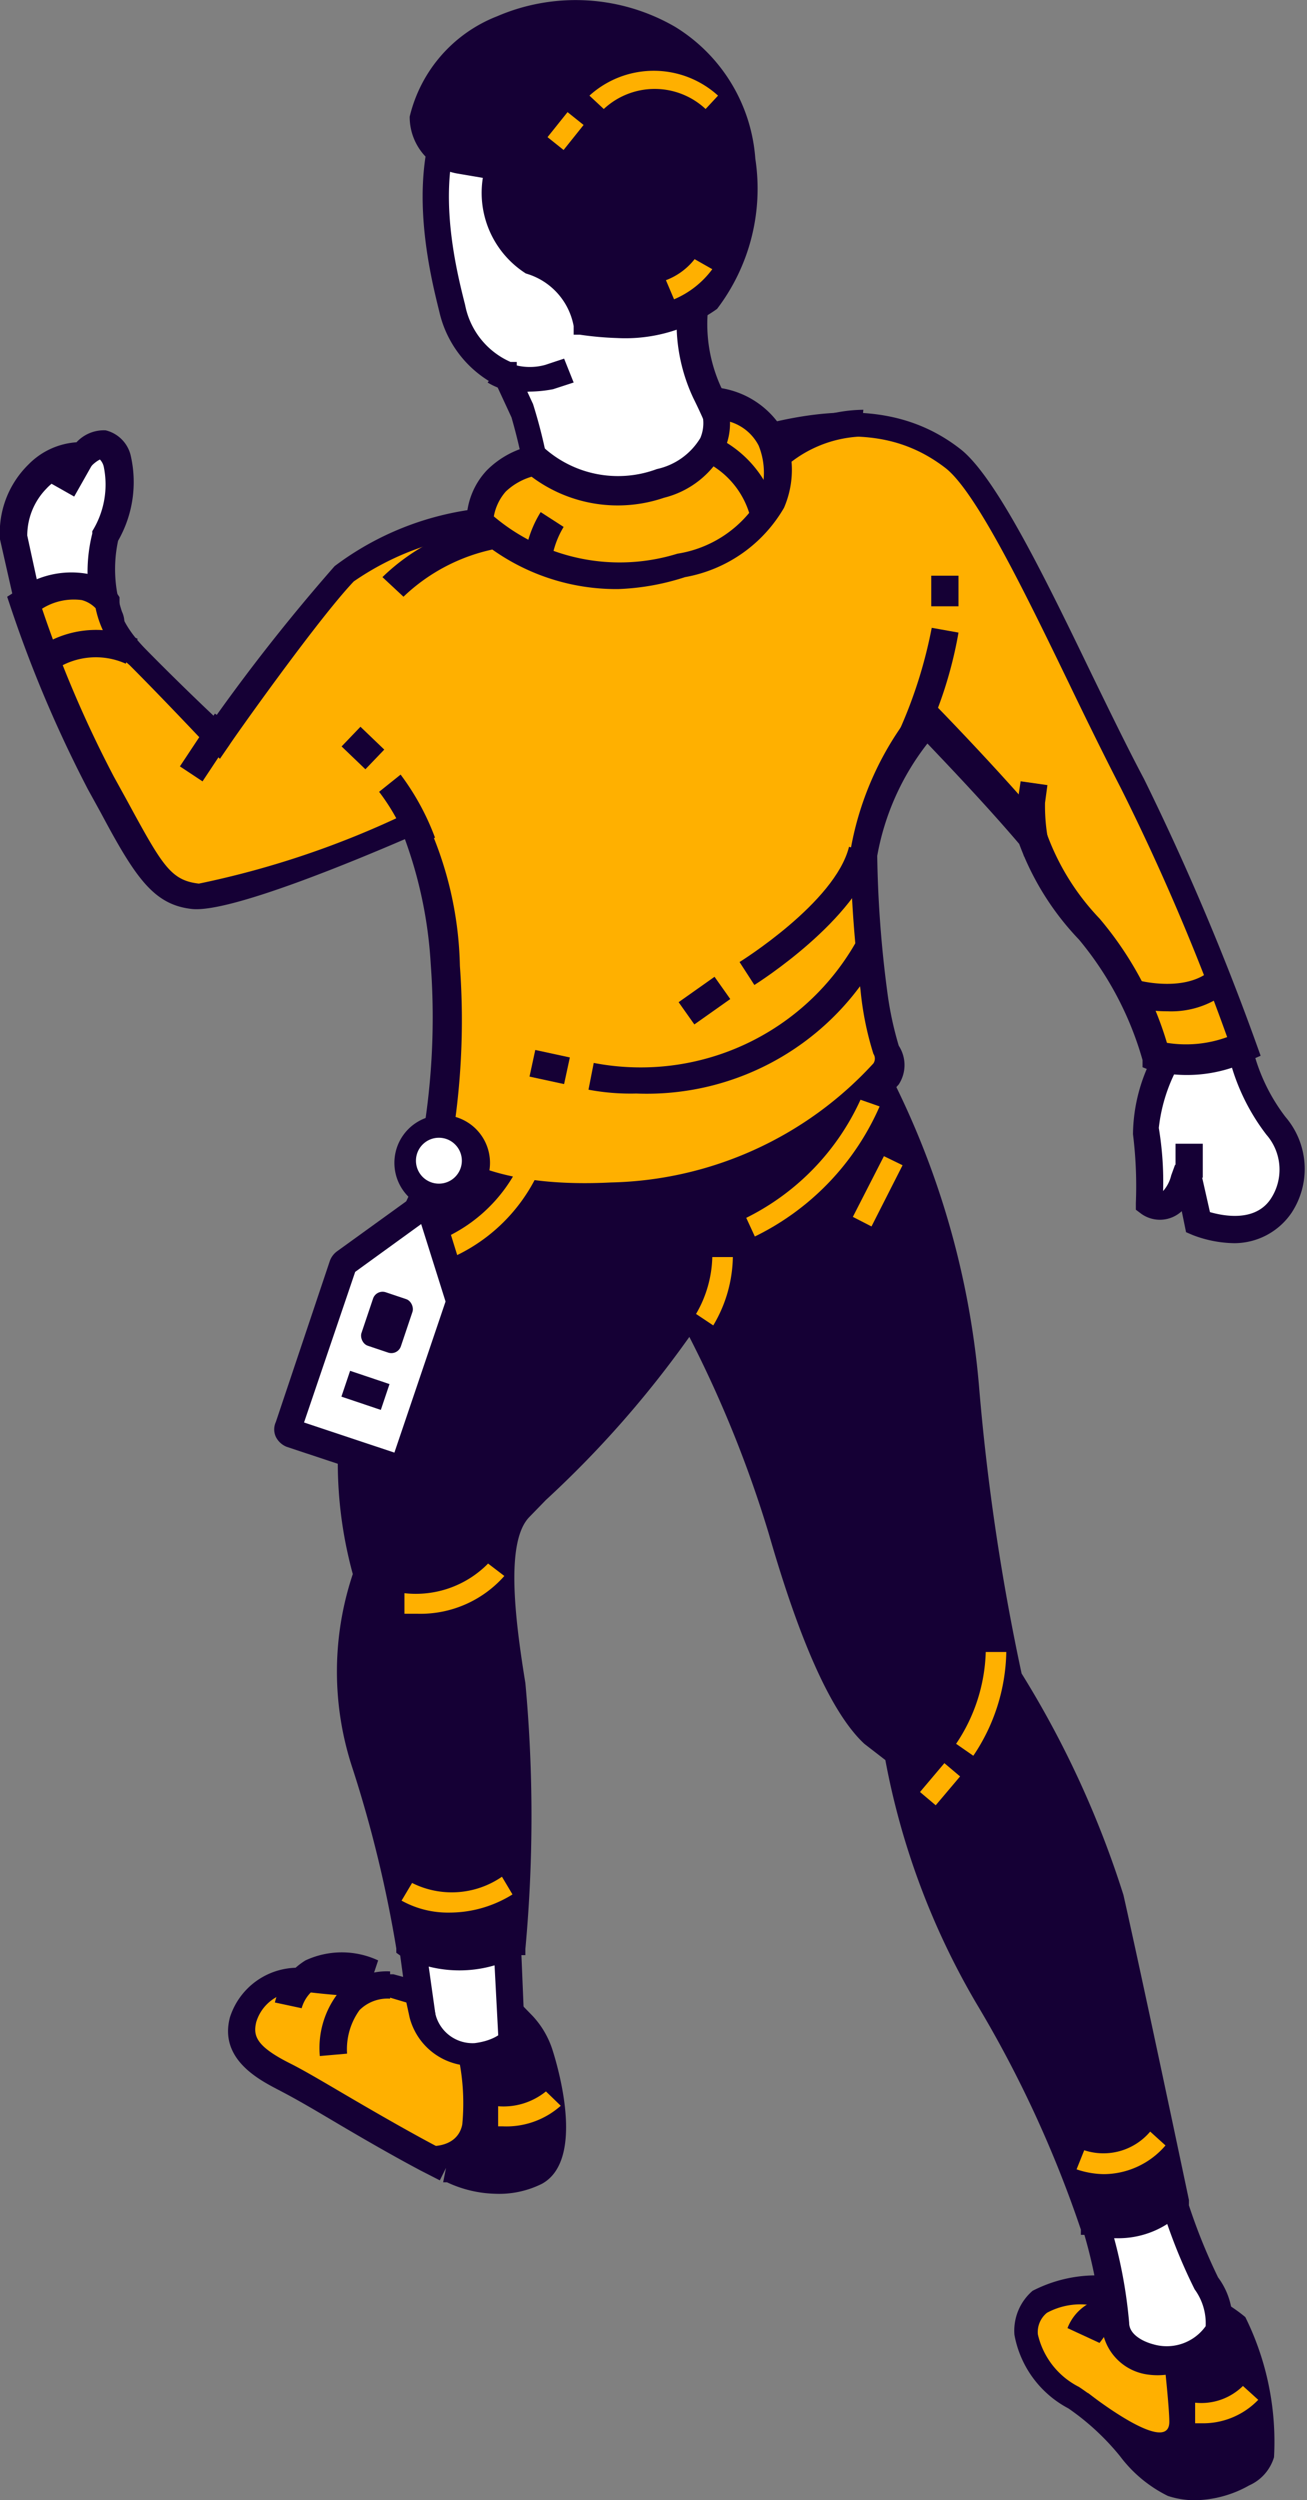 <svg xmlns="http://www.w3.org/2000/svg" viewBox="0 0 27.34 52.29"><rect x="0" y="0" width="27.34" height="52.29" fill="#808080" stroke="none"/><defs><style>.cls-1{fill:#ffb000;}.cls-2{fill:#150035;}.cls-3{fill:#fff;}</style></defs><g id="Layer_2" data-name="Layer 2"><g id="content"><path class="cls-1" d="M23.41,48s-1.24-.2-1.7.2-.3,1.37.71,2,1.39,1.54,2.07,1.77,1.73-.14,1.83-.57a5.9,5.9,0,0,0-.53-2.68,3.15,3.15,0,0,0-1.32-.61Z"/><path class="cls-2" d="M25,52.29a1.79,1.79,0,0,1-.57-.09,2.79,2.79,0,0,1-1-.83,5.18,5.18,0,0,0-1.08-1,2.18,2.18,0,0,1-1.13-1.54,1.1,1.1,0,0,1,.38-.92,2.9,2.9,0,0,1,1.93-.26l1,.1a3.32,3.32,0,0,1,1.52.71,5.88,5.88,0,0,1,.6,2.93.94.94,0,0,1-.52.59A2.37,2.37,0,0,1,25,52.29ZM22.74,48.2a1.47,1.47,0,0,0-.84.17.52.52,0,0,0-.19.45,1.64,1.64,0,0,0,.86,1.1A5.58,5.58,0,0,1,23.77,51a2.28,2.28,0,0,0,.81.68,1.7,1.7,0,0,0,1.22-.15c.18-.1.24-.19.24-.21a6,6,0,0,0-.46-2.43,3,3,0,0,0-1.15-.52s-.59-.06-1.05-.1h0A5.54,5.54,0,0,0,22.74,48.2Z"/><path class="cls-2" d="M26.32,51.34a6,6,0,0,0-.53-2.69,3,3,0,0,0-1.14-.56l-.3,1.26s.11,1,.11,1.3c0,.74-1.71-.61-1.71-.61l.44.76c.6.5.74.91,1.3,1.11S26.22,51.77,26.32,51.34Z"/><path class="cls-3" d="M22.93,46.56a10,10,0,0,1,.4,2.06c0,.8,1.63,1.12,2.15.19,0,0,.15-.35-.24-1a12.86,12.86,0,0,1-.79-2.08l-.94-.4Z"/><path class="cls-2" d="M24.43,49.66a1.49,1.49,0,0,1-.43,0,1.11,1.11,0,0,1-.95-1,10.22,10.22,0,0,0-.39-2l0-.1.73-1.62,1.33.56,0,.13a12,12,0,0,0,.76,2,1.52,1.52,0,0,1,.25,1.3A1.44,1.44,0,0,1,24.43,49.66Zm-1.19-3.08a10.1,10.1,0,0,1,.38,2c0,.24.28.39.51.45a1,1,0,0,0,1.09-.38h0a1.2,1.2,0,0,0-.23-.77,11.26,11.26,0,0,1-.77-2l-.56-.24Z"/><polygon class="cls-3" points="8.65 40.8 8.96 43.15 10.33 43.47 10.75 43.02 10.59 40.13 9.7 39.01 8.65 40.8"/><path class="cls-2" d="M10.42,43.79l-1.71-.41-.36-2.64L9.66,38.5,10.87,40,11,43.12Zm-1.2-.87,1,.23.22-.24-.14-2.67-.58-.73-.79,1.35Z"/><path class="cls-2" d="M9.65,23.37S7.53,27,7.34,29.5A7.94,7.94,0,0,0,7.59,33a6.16,6.16,0,0,0,0,4,27.18,27.18,0,0,1,.9,3.74,2.45,2.45,0,0,0,2.3,0,30.37,30.37,0,0,0,0-5.51c-.32-2-.35-3.14.14-3.65s3-2.84,3.47-4.09A25.35,25.35,0,0,1,16.27,32a10.47,10.47,0,0,0,1.91,4.29l.51.39a15.64,15.64,0,0,0,1.89,5.11,24.28,24.28,0,0,1,2.2,4.76,2,2,0,0,0,1.88-.47s-1-4.6-1.37-6.37a20.68,20.68,0,0,0-2.12-4.6,47.37,47.37,0,0,1-.91-6.1A17.25,17.25,0,0,0,18.18,22l-7-.65Z"/><path class="cls-2" d="M23.35,46.81a2.43,2.43,0,0,1-.62-.07l-.12,0,0-.11a24.24,24.24,0,0,0-2.18-4.72,15.73,15.73,0,0,1-1.91-5.1l-.44-.34c-.86-.8-1.55-2.84-2-4.4a24.57,24.57,0,0,0-1.66-4.11,21.68,21.68,0,0,1-3,3.41l-.35.36c-.48.5-.32,2-.08,3.47a30.33,30.33,0,0,1,0,5.56v.13l-.13,0a2.61,2.61,0,0,1-2.5,0l-.07-.05,0-.09A26,26,0,0,0,7.38,37a6.43,6.43,0,0,1,0-4.08,8.81,8.81,0,0,1-.24-3.47c.19-2.5,2.25-6.08,2.34-6.23v0L11,21.16l7.27.68.06.09A17.63,17.63,0,0,1,20.48,29a47.31,47.31,0,0,0,.89,6,20.45,20.45,0,0,1,2.13,4.63c.4,1.77,1.37,6.38,1.37,6.38l0,.1-.07.08A1.9,1.9,0,0,1,23.35,46.81Zm-.4-.46A1.8,1.8,0,0,0,24.43,46c-.15-.71-1-4.66-1.35-6.27A21.19,21.19,0,0,0,21,35.2l0-.07A45.76,45.76,0,0,1,20.05,29a17.22,17.22,0,0,0-2-6.76l-6.81-.63L9.82,23.48c-.12.23-2.09,3.7-2.27,6a8.19,8.19,0,0,0,.23,3.36l0,.08,0,.09a6.13,6.13,0,0,0,0,3.86,26.78,26.78,0,0,1,.89,3.67,2.33,2.33,0,0,0,1.9,0,27.37,27.37,0,0,0,0-5.32c-.3-1.92-.38-3.24.2-3.84l.36-.36a17.46,17.46,0,0,0,3.08-3.66l.17-.43.21.4a25.48,25.48,0,0,1,1.89,4.57,10.34,10.34,0,0,0,1.85,4.19l.56.43v.09a16,16,0,0,0,1.86,5A24.93,24.93,0,0,1,23,46.35Z"/><path class="cls-3" d="M24.36,22.18A3.73,3.73,0,0,0,24,23.6a10.12,10.12,0,0,1,.07,1.51s.46.34.74-.49h.09l.18.88s1.17.5,1.74-.31l0,0a1.4,1.4,0,0,0-.11-1.69A3.88,3.88,0,0,1,26,22l-1.4-.36Z"/><path class="cls-2" d="M25.82,26a2.5,2.5,0,0,1-.87-.17l-.14-.06-.09-.44a.67.67,0,0,1-.84.06l-.12-.09v-.14a8.82,8.82,0,0,0-.06-1.44,3.57,3.57,0,0,1,.4-1.6l.31-.79,1.8.46,0,.16a3.86,3.86,0,0,0,.68,1.41,1.67,1.67,0,0,1,.13,2A1.45,1.45,0,0,1,25.82,26Zm-.51-.65c.28.08.93.21,1.26-.26a1.11,1.11,0,0,0-.08-1.36,4.39,4.39,0,0,1-.74-1.47l-1-.25-.13.34a3.48,3.48,0,0,0-.38,1.24,6.85,6.85,0,0,1,.09,1.32.76.76,0,0,0,.17-.33l.08-.22.52.06Z"/><path class="cls-3" d="M.64,12.8.28,11.22A1.72,1.72,0,0,1,.79,9.93c.56-.49.91-.39.91-.39s.5-.6.76.09a2.21,2.21,0,0,1-.26,1.59,3.08,3.08,0,0,0,.07,1.67C2.57,13.86.64,12.8.64,12.8Z"/><path class="cls-2" d="M2,13.58A3.84,3.84,0,0,1,.5,13.05L.39,13,0,11.28A2,2,0,0,1,.6,9.71a1.55,1.55,0,0,1,1-.46A.78.78,0,0,1,2.21,9a.71.71,0,0,1,.52.51,2.47,2.47,0,0,1-.26,1.8,2.83,2.83,0,0,0,.08,1.48.54.54,0,0,1-.53.77Zm-1.13-1A3.71,3.71,0,0,0,2,13s0,0,0,0a3.29,3.29,0,0,1-.07-1.84l0-.05a1.85,1.85,0,0,0,.24-1.35.32.32,0,0,0-.08-.15.67.67,0,0,0-.19.15l-.12.14-.18,0h0a1,1,0,0,0-.63.32A1.41,1.41,0,0,0,.57,11.2Z"/><path class="cls-1" d="M10,10.91A6.28,6.28,0,0,0,7.16,12c-.79.82-2.63,3.45-2.63,3.45s-.94-1-1.65-1.71-.63-1.15-.63-1.15-.47-.84-1.76,0a25.64,25.64,0,0,0,1.6,3.78c1,1.73,1.16,2.28,2,2.38s4.56-1.54,4.56-1.54a7.13,7.13,0,0,1,.68,3,14.64,14.64,0,0,1-.23,4s.83,1,3.69.84a7.89,7.89,0,0,0,5.71-2.6.47.47,0,0,0,0-.51,6.44,6.44,0,0,1-.28-1.23,23.49,23.49,0,0,1-.2-2.88A6.15,6.15,0,0,1,19.35,15s1.26,1.29,2.2,2.4a4.84,4.84,0,0,0,1.21,2A6.83,6.83,0,0,1,24.15,22,2.65,2.65,0,0,0,26,21.86a50.2,50.2,0,0,0-2.34-5.51c-1.15-2.17-2.78-6-3.75-6.79s-2.2-1-4.3-.36-4.51,1-4.51,1Z"/><path class="cls-2" d="M12.2,25.31c-2.49,0-3.28-.91-3.32-1l-.09-.1,0-.14a15.06,15.06,0,0,0,.22-3.91,9.11,9.11,0,0,0-.54-2.61c-1,.43-3.67,1.55-4.46,1.46S2.84,18.37,2.11,17l-.27-.49A26.29,26.29,0,0,1,.22,12.69l-.07-.21.19-.12A1.91,1.91,0,0,1,1.82,12a1.11,1.11,0,0,1,.68.49l0,.09,0,.1h0s0,.34.55.9S4.17,14.69,4.5,15A39.44,39.44,0,0,1,7,11.84a6.16,6.16,0,0,1,3-1.2L11.06,10a43.82,43.82,0,0,0,4.48-1c2-.6,3.44-.48,4.56.4.74.59,1.76,2.68,2.74,4.71.39.8.76,1.56,1.09,2.18a53.72,53.72,0,0,1,2.35,5.54l.09.25-.25.11a3,3,0,0,1-2.07.19l-.15-.06,0-.15a6.86,6.86,0,0,0-1.33-2.52,5.79,5.79,0,0,1-1.25-2c-.68-.8-1.52-1.68-1.92-2.1a5.34,5.34,0,0,0-1.05,2.35,24.06,24.06,0,0,0,.21,2.84,7.18,7.18,0,0,0,.24,1.13.74.74,0,0,1,0,.81,8.12,8.12,0,0,1-5.92,2.72ZM9.42,24.07c.27.22,1.21.77,3.36.66a7.67,7.67,0,0,0,5.49-2.49.18.18,0,0,0,0-.2A6.49,6.49,0,0,1,18,20.7a24.86,24.86,0,0,1-.21-2.91,6.48,6.48,0,0,1,1.37-3l.21-.25.22.23s1.28,1.31,2.22,2.42l.05.06v.08A5.07,5.07,0,0,0,23,19.21a7.22,7.22,0,0,1,1.41,2.6,2.52,2.52,0,0,0,1.26-.12,47.19,47.19,0,0,0-2.22-5.2c-.33-.64-.7-1.39-1.09-2.2-.91-1.88-1.94-4-2.58-4.5-1-.77-2.19-.86-4.05-.31s-4.11,1-4.48,1l-1.14.68a5.81,5.81,0,0,0-2.71,1c-.77.81-2.59,3.39-2.6,3.42l-.2.29-.25-.26s-.94-1-1.64-1.7A2.11,2.11,0,0,1,2,12.72a.63.63,0,0,0-.29-.17,1.25,1.25,0,0,0-.83.18,24.05,24.05,0,0,0,1.5,3.51l.27.49c.75,1.38.92,1.68,1.51,1.75A18.87,18.87,0,0,0,8.53,17l.23-.1.13.2a7.6,7.6,0,0,1,.73,3.1A15.58,15.58,0,0,1,9.42,24.07Z"/><path class="cls-3" d="M9.65,2C10.4.81,12.4,1,13.58,2.05a3.45,3.45,0,0,1,1.14,3.48c-.24,1.2-.38,1.83.09,2.7a12.35,12.35,0,0,1,.81,2.2l-4.21,1a12.61,12.61,0,0,0-.47-2.8c-.31-.66-.35-.77-.35-.77A1.93,1.93,0,0,1,9.45,6.45C9.17,5.35,8.75,3.37,9.65,2Z"/><path class="cls-2" d="M11.15,11.77l0-.34a11.91,11.91,0,0,0-.45-2.7l-.31-.67a2.3,2.3,0,0,1-1.2-1.54c-.21-.85-.78-3.13.24-4.71h0A2.05,2.05,0,0,1,10.89.93a3.84,3.84,0,0,1,2.88.9A3.72,3.72,0,0,1,15,5.58l0,.08a3.16,3.16,0,0,0,.08,2.43,12.51,12.51,0,0,1,.84,2.26l.08.29ZM9.89,2.13C9,3.5,9.53,5.59,9.73,6.38a1.64,1.64,0,0,0,.95,1.19l.13,0,0,.13s.06.15.34.75a10.54,10.54,0,0,1,.47,2.57l3.6-.84a10.73,10.73,0,0,0-.72-1.86,3.69,3.69,0,0,1-.13-2.81l0-.08a3.13,3.13,0,0,0-1-3.21A3.25,3.25,0,0,0,11,1.5a1.46,1.46,0,0,0-1.08.63Z"/><path class="cls-2" d="M11.07,8.19A1.36,1.36,0,0,1,10.2,8l.36-.45-.18.23.17-.23a1.2,1.2,0,0,0,.86.08l.39-.13L12,8l-.43.14A2.71,2.71,0,0,1,11.07,8.19Z"/><path class="cls-1" d="M10,10.91a1.28,1.28,0,0,1,.34-.85,1.59,1.59,0,0,1,.82-.43,2.64,2.64,0,0,0,2.61.47c1.61-.51,1.11-1.65,1.11-1.65s.94.08,1.21.75c0,0,.91,1.89-1.88,2.66A4.32,4.32,0,0,1,10,10.91Z"/><path class="cls-2" d="M12.93,12.32a4.48,4.48,0,0,1-3.1-1.21L9.76,11v-.11a1.56,1.56,0,0,1,.42-1.05,1.9,1.9,0,0,1,1-.53h.14l.1.09a2.32,2.32,0,0,0,2.32.41,1.41,1.41,0,0,0,.91-.65.8.8,0,0,0,0-.62l-.18-.44.47,0a1.85,1.85,0,0,1,1.46.93,2,2,0,0,1,0,1.59,3,3,0,0,1-2.07,1.45A5.09,5.09,0,0,1,12.93,12.32Zm-2.6-1.52a4.08,4.08,0,0,0,3.84.78,2.44,2.44,0,0,0,1.7-1.13,1.51,1.51,0,0,0,0-1.13,1,1,0,0,0-.6-.5,1.33,1.33,0,0,1-.12.59,1.94,1.94,0,0,1-1.26,1,3,3,0,0,1-2.77-.44,1.33,1.33,0,0,0-.54.31A1.07,1.07,0,0,0,10.33,10.8Z"/><rect class="cls-2" x="3.76" y="15.38" width="1.33" height="0.57" transform="matrix(0.55, -0.83, 0.83, 0.55, -11.07, 10.69)"/><path class="cls-2" d="M21.42,17.91a4.37,4.37,0,0,1-.13-1.17l.06-.4.56.08-.05.37a3.88,3.88,0,0,0,.09.9Z"/><path class="cls-2" d="M8.55,17.69a4.3,4.3,0,0,0-.62-1.13l.45-.36a5.24,5.24,0,0,1,.72,1.32Z"/><path class="cls-2" d="M19.29,15.57l-.47-.31a9.75,9.75,0,0,0,.67-2.13l.56.1A8.72,8.72,0,0,1,19.29,15.57Z"/><rect class="cls-2" x="7.3" y="15.3" width="0.57" height="0.69" transform="translate(-8.95 10.29) rotate(-46.2)"/><rect class="cls-2" x="19.48" y="12.04" width="0.57" height="0.64"/><path class="cls-2" d="M15.71,10.87a1.79,1.79,0,0,0-.93-1.2L15,9.15a2.35,2.35,0,0,1,1.26,1.59Z"/><path class="cls-2" d="M24.42,21.15a2.91,2.91,0,0,1-.73-.09l.15-.55s1,.26,1.52-.25l.41.4A1.88,1.88,0,0,1,24.42,21.15Z"/><path class="cls-2" d="M1.16,14l-.33-.47a2.13,2.13,0,0,1,2.05-.17l-.25.52A1.53,1.53,0,0,0,1.16,14Z"/><rect class="cls-2" x="24.59" y="23.92" width="0.57" height="0.71"/><rect class="cls-2" x="1.1" y="9.61" width="0.8" height="0.57" transform="translate(-7.85 6.33) rotate(-60.5)"/><path class="cls-2" d="M10.38,3.58s-.24,1.49.75,2a1.61,1.61,0,0,1,1,1.28s1.89.27,2.73-.51S16.25,2,14,.75,9.22.59,8.82,2.48h0a1,1,0,0,0,.82,1Z"/><path class="cls-2" d="M12.91,7.07A6.8,6.8,0,0,1,12.13,7L12,7V6.82A1.41,1.41,0,0,0,11,5.72a2,2,0,0,1-.9-2l-.53-.09a1.2,1.2,0,0,1-1-1.19A3,3,0,0,1,10.4.34a4.15,4.15,0,0,1,3.72.22A3.53,3.53,0,0,1,15.8,3.32,4.15,4.15,0,0,1,15,6.46,3.3,3.3,0,0,1,12.91,7.07Zm-.56-.46a3.55,3.55,0,0,0,2.4-.47,3.77,3.77,0,0,0,.62-2.77A3.06,3.06,0,0,0,13.91.94,3.7,3.7,0,0,0,10.57.73,2.63,2.63,0,0,0,9,2.52a.77.77,0,0,0,.65.72l.94.17,0,.21s-.2,1.33.63,1.71A1.91,1.91,0,0,1,12.35,6.61Z"/><path class="cls-2" d="M13.31,22.87a4.76,4.76,0,0,1-1-.08l.11-.56a5.18,5.18,0,0,0,5.51-2.57l.5.27A5.55,5.55,0,0,1,13.31,22.87Z"/><rect class="cls-2" x="11.22" y="21.95" width="0.57" height="0.74" transform="translate(-12.75 28.84) rotate(-77.79)"/><path class="cls-1" d="M11.27,42.86h0a1.54,1.54,0,0,0-.34-.58h0s-.11.55-1,.66a1.1,1.1,0,0,1-1.13-.81l-.1-.48-.57-.15a13.76,13.76,0,0,1-1.64-.11,1.22,1.22,0,0,0-1.44.84c-.13.52.21.84.87,1.18s1.84,1.09,3,1.7l.4.2.07,0,.06,0a1.72,1.72,0,0,0,1.73,0C12,44.94,11.27,42.86,11.27,42.86Z"/><path class="cls-2" d="M10.35,45.88a2.5,2.5,0,0,1-1-.24l-.08,0,.06-.3-.13.26-.41-.21c-.64-.34-1.31-.73-1.9-1.08s-.83-.48-1.08-.61c-.4-.21-1.23-.64-1-1.51a1.49,1.49,0,0,1,1.75-1,14.16,14.16,0,0,0,1.6.1h.07l.74.2.14.64a.8.8,0,0,0,.82.6c.62-.08.72-.42.72-.44l.13-.5.36.37a1.88,1.88,0,0,1,.41.69c.13.4.69,2.32-.21,2.82A2,2,0,0,1,10.35,45.88ZM6.29,41.66a.89.89,0,0,0-.93.63c-.07.29,0,.51.72.87.26.13.65.36,1.11.63s1.25.73,1.89,1.07l.38.2.08,0,.05,0a1.43,1.43,0,0,0,1.47,0c.35-.19.19-1.38-.06-2.16v0a.56.56,0,0,0,0-.12,1.54,1.54,0,0,1-1,.42,1.35,1.35,0,0,1-1.43-1l-.07-.32-.37-.11a14.57,14.57,0,0,1-1.63-.1Z"/><path class="cls-2" d="M8.16,44.62l.78.43.39.21.07,0,.07,0a1.68,1.68,0,0,0,1.72,0c.75-.41.08-2.49.08-2.49h0a1.61,1.61,0,0,0-.34-.57s-.11.55-1,.65a.94.94,0,0,1-.38,0h0a4.67,4.67,0,0,1,.12,1.58C9.56,45,8.77,45,8.16,44.62Z"/><path class="cls-2" d="M6.69,43a1.88,1.88,0,0,1,.41-1.35,1.37,1.37,0,0,1,1.06-.42v.57a.83.83,0,0,0-.64.24,1.4,1.4,0,0,0-.26.91Z"/><path class="cls-2" d="M23,49l-.67-.31a1,1,0,0,1,1-.64l-.15.73C23.19,48.73,23.08,48.9,23,49Z"/><path class="cls-2" d="M15.78,20.6l-.31-.48s2-1.24,2.29-2.41l.55.16C17.91,19.25,15.86,20.55,15.78,20.6Z"/><rect class="cls-2" x="14.28" y="20.64" width="0.92" height="0.57" transform="translate(-9.38 12.35) rotate(-35.26)"/><path class="cls-1" d="M14.92,27.72l-.36-.24a2.47,2.47,0,0,0,.34-1.19h.43A2.87,2.87,0,0,1,14.92,27.72Z"/><path class="cls-1" d="M8.73,33.75H8.46l0-.43a2.12,2.12,0,0,0,1.75-.62l.34.26A2.34,2.34,0,0,1,8.73,33.75Z"/><path class="cls-1" d="M20.36,36.72,20,36.47a3.61,3.61,0,0,0,.62-1.92h.43A4,4,0,0,1,20.36,36.72Z"/><path class="cls-1" d="M9.4,40a2,2,0,0,1-1-.25l.22-.37a1.85,1.85,0,0,0,1.88-.13l.22.37A2.49,2.49,0,0,1,9.4,40Z"/><path class="cls-1" d="M23.09,45.47a1.85,1.85,0,0,1-.57-.1l.16-.4a1.28,1.28,0,0,0,1.38-.39l.32.29A1.71,1.71,0,0,1,23.09,45.47Z"/><path class="cls-1" d="M10.51,44.47h-.09l0-.42a1.41,1.41,0,0,0,1-.31l.31.3A1.71,1.71,0,0,1,10.51,44.47Z"/><path class="cls-1" d="M25.12,50.68H25l0-.43a1.24,1.24,0,0,0,1-.35l.32.29A1.6,1.6,0,0,1,25.12,50.68Z"/><path class="cls-1" d="M15.79,25.86l-.18-.39A5.13,5.13,0,0,0,18,23l.4.14A5.46,5.46,0,0,1,15.79,25.86Z"/><path class="cls-1" d="M8.88,26.5l-.11-.42a3.23,3.23,0,0,0,2.16-1.87l.41.13A3.62,3.62,0,0,1,8.88,26.5Z"/><path class="cls-1" d="M14.76,2.28a1.56,1.56,0,0,0-2.13,0L12.33,2a2,2,0,0,1,2.69,0Z"/><rect class="cls-1" x="11.49" y="2.53" width="0.67" height="0.43" transform="translate(2.3 10.26) rotate(-51.34)"/><path class="cls-3" d="M8.32,30.73,6.11,30A.12.12,0,0,1,6,29.83l1.13-3.37s0-.05,0-.06l1.61-1.16A.12.12,0,0,1,9,25.3l.59,1.9v.08L8.47,30.65A.12.12,0,0,1,8.32,30.73Z"/><path class="cls-2" d="M8.36,31l-.13,0L6,30.26a.43.43,0,0,1-.23-.21.37.37,0,0,1,0-.31L6.9,26.37a.43.43,0,0,1,.15-.2L8.67,25A.39.39,0,0,1,9,25a.37.37,0,0,1,.26.27l.59,1.9a.43.43,0,0,1,0,.25L8.74,30.74a.4.4,0,0,1-.2.24A.58.58,0,0,1,8.36,31Zm-2-1.25,1.89.63,1.07-3.16L8.81,25.6l-1.38,1Z"/><rect class="cls-2" x="7.66" y="27.07" width="0.87" height="1.18" rx="0.21" transform="translate(9.24 -1.14) rotate(18.59)"/><rect class="cls-2" x="7.36" y="28.64" width="0.57" height="0.87" transform="translate(-22.35 27.05) rotate(-71.4)"/><path class="cls-3" d="M10,24.28a.76.76,0,1,1-.76-.76A.76.76,0,0,1,10,24.28Z"/><path class="cls-2" d="M9.25,25.32a1,1,0,1,1,1-1A1,1,0,0,1,9.25,25.32Zm0-1.52a.48.48,0,1,0,0,.95.48.48,0,0,0,0-.95Z"/><polygon class="cls-1" points="18.23 25.65 17.84 25.45 18.49 24.18 18.88 24.37 18.23 25.65"/><path class="cls-1" d="M14.1,6.26l-.17-.4a1.38,1.38,0,0,0,.6-.44l.37.21A1.93,1.93,0,0,1,14.1,6.26Z"/><path class="cls-2" d="M11.54,11.71l-.57,0a2.33,2.33,0,0,1,.34-1l.48.31A1.89,1.89,0,0,0,11.54,11.71Z"/><path class="cls-2" d="M6.31,42l-.56-.12A1.42,1.42,0,0,1,6.39,41a1.8,1.8,0,0,1,1.52,0l-.18.54a1.29,1.29,0,0,0-1.06,0A.77.77,0,0,0,6.31,42Z"/><rect class="cls-1" x="19.27" y="37.1" width="0.79" height="0.43" transform="translate(-21.53 28.25) rotate(-49.8)"/><path class="cls-2" d="M8.44,12.48,8,12.07a4.3,4.3,0,0,1,2.31-1.16l.05.57A3.88,3.88,0,0,0,8.44,12.48Z"/><path class="cls-2" d="M16.42,9.77l-.36-.45a3.14,3.14,0,0,1,2-.75L18,9.13A2.56,2.56,0,0,0,16.42,9.77Z"/></g></g></svg>